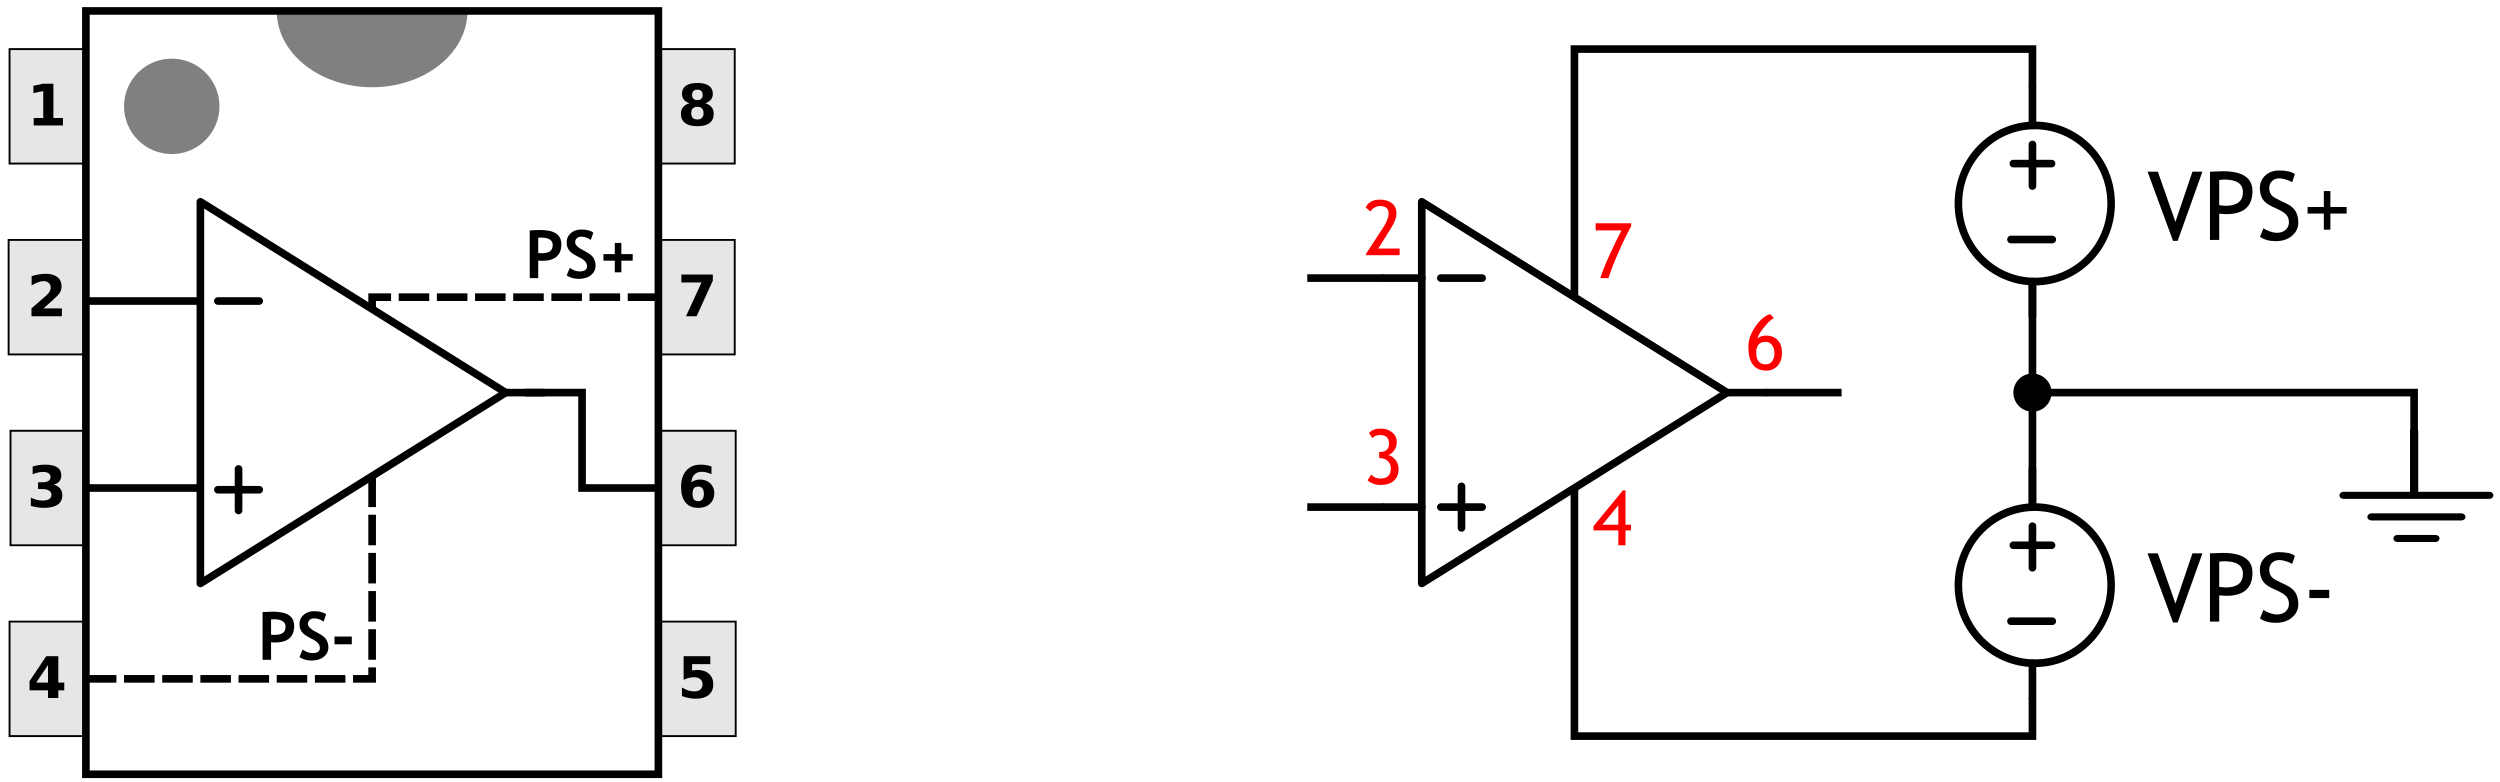 <?xml version="1.0" encoding="UTF-8"?>
<svg xmlns="http://www.w3.org/2000/svg" xmlns:xlink="http://www.w3.org/1999/xlink" width="262pt" height="82pt" viewBox="0 0 262 82" version="1.2">
<defs>
<g>
<symbol overflow="visible" id="glyph0-0">
<path style="stroke:none;" d="M 0.297 1.062 L 0.297 -4.234 L 3.297 -4.234 L 3.297 1.062 Z M 0.641 0.734 L 2.969 0.734 L 2.969 -3.891 L 0.641 -3.891 Z M 0.641 0.734 "/>
</symbol>
<symbol overflow="visible" id="glyph0-1">
<path style="stroke:none;" d="M 0.703 -0.781 L 1.703 -0.781 L 1.703 -3.609 L 0.672 -3.391 L 0.672 -4.156 L 1.688 -4.375 L 2.766 -4.375 L 2.766 -0.781 L 3.766 -0.781 L 3.766 0 L 0.703 0 Z M 0.703 -0.781 "/>
</symbol>
<symbol overflow="visible" id="glyph0-2">
<path style="stroke:none;" d="M 1.734 -0.828 L 3.656 -0.828 L 3.656 0 L 0.469 0 L 0.469 -0.828 L 2.078 -2.234 C 2.211 -2.367 2.312 -2.492 2.375 -2.609 C 2.445 -2.734 2.484 -2.863 2.484 -3 C 2.484 -3.207 2.414 -3.375 2.281 -3.5 C 2.145 -3.625 1.961 -3.688 1.734 -3.688 C 1.555 -3.688 1.363 -3.645 1.156 -3.562 C 0.945 -3.488 0.723 -3.379 0.484 -3.234 L 0.484 -4.203 C 0.742 -4.285 0.992 -4.348 1.234 -4.391 C 1.484 -4.43 1.727 -4.453 1.969 -4.453 C 2.488 -4.453 2.895 -4.336 3.188 -4.109 C 3.477 -3.879 3.625 -3.555 3.625 -3.141 C 3.625 -2.898 3.562 -2.676 3.438 -2.469 C 3.312 -2.27 3.051 -2 2.656 -1.656 Z M 1.734 -0.828 "/>
</symbol>
<symbol overflow="visible" id="glyph0-3">
<path style="stroke:none;" d="M 2.797 -2.359 C 3.086 -2.285 3.312 -2.148 3.469 -1.953 C 3.625 -1.766 3.703 -1.531 3.703 -1.25 C 3.703 -0.812 3.535 -0.477 3.203 -0.25 C 2.867 -0.031 2.383 0.078 1.75 0.078 C 1.52 0.078 1.289 0.055 1.062 0.016 C 0.844 -0.016 0.625 -0.062 0.406 -0.125 L 0.406 -1 C 0.613 -0.895 0.82 -0.816 1.031 -0.766 C 1.238 -0.711 1.441 -0.688 1.641 -0.688 C 1.941 -0.688 2.172 -0.738 2.328 -0.844 C 2.484 -0.945 2.562 -1.094 2.562 -1.281 C 2.562 -1.477 2.477 -1.629 2.312 -1.734 C 2.156 -1.836 1.922 -1.891 1.609 -1.891 L 1.156 -1.891 L 1.156 -2.609 L 1.625 -2.609 C 1.906 -2.609 2.113 -2.656 2.25 -2.75 C 2.395 -2.844 2.469 -2.977 2.469 -3.156 C 2.469 -3.32 2.398 -3.453 2.266 -3.547 C 2.129 -3.641 1.938 -3.688 1.688 -3.688 C 1.508 -3.688 1.328 -3.664 1.141 -3.625 C 0.953 -3.582 0.77 -3.52 0.594 -3.438 L 0.594 -4.266 C 0.812 -4.328 1.031 -4.375 1.25 -4.406 C 1.469 -4.438 1.68 -4.453 1.891 -4.453 C 2.461 -4.453 2.891 -4.359 3.172 -4.172 C 3.453 -3.984 3.594 -3.703 3.594 -3.328 C 3.594 -3.078 3.523 -2.867 3.391 -2.703 C 3.254 -2.535 3.055 -2.422 2.797 -2.359 Z M 2.797 -2.359 "/>
</symbol>
<symbol overflow="visible" id="glyph0-4">
<path style="stroke:none;" d="M 2.203 -3.453 L 0.969 -1.609 L 2.203 -1.609 Z M 2.016 -4.375 L 3.281 -4.375 L 3.281 -1.609 L 3.906 -1.609 L 3.906 -0.797 L 3.281 -0.797 L 3.281 0 L 2.203 0 L 2.203 -0.797 L 0.266 -0.797 L 0.266 -1.766 Z M 2.016 -4.375 "/>
</symbol>
<symbol overflow="visible" id="glyph0-5">
<path style="stroke:none;" d="M 0.641 -4.375 L 3.438 -4.375 L 3.438 -3.547 L 1.531 -3.547 L 1.531 -2.875 C 1.625 -2.895 1.711 -2.91 1.797 -2.922 C 1.879 -2.93 1.969 -2.938 2.062 -2.938 C 2.594 -2.938 3.004 -2.801 3.297 -2.531 C 3.598 -2.27 3.75 -1.898 3.75 -1.422 C 3.75 -0.953 3.586 -0.582 3.266 -0.312 C 2.941 -0.051 2.492 0.078 1.922 0.078 C 1.672 0.078 1.426 0.051 1.188 0 C 0.945 -0.039 0.707 -0.109 0.469 -0.203 L 0.469 -1.094 C 0.707 -0.957 0.93 -0.852 1.141 -0.781 C 1.359 -0.719 1.562 -0.688 1.75 -0.688 C 2.02 -0.688 2.234 -0.75 2.391 -0.875 C 2.547 -1.008 2.625 -1.191 2.625 -1.422 C 2.625 -1.648 2.547 -1.832 2.391 -1.969 C 2.234 -2.102 2.02 -2.172 1.75 -2.172 C 1.582 -2.172 1.406 -2.148 1.219 -2.109 C 1.039 -2.066 0.848 -2 0.641 -1.906 Z M 0.641 -4.375 "/>
</symbol>
<symbol overflow="visible" id="glyph0-6">
<path style="stroke:none;" d="M 2.172 -2.156 C 1.973 -2.156 1.82 -2.094 1.719 -1.969 C 1.625 -1.844 1.578 -1.648 1.578 -1.391 C 1.578 -1.141 1.625 -0.945 1.719 -0.812 C 1.82 -0.688 1.973 -0.625 2.172 -0.625 C 2.367 -0.625 2.516 -0.688 2.609 -0.812 C 2.711 -0.945 2.766 -1.141 2.766 -1.391 C 2.766 -1.648 2.711 -1.844 2.609 -1.969 C 2.516 -2.094 2.367 -2.156 2.172 -2.156 Z M 3.562 -4.266 L 3.562 -3.453 C 3.375 -3.535 3.195 -3.598 3.031 -3.641 C 2.875 -3.68 2.719 -3.703 2.562 -3.703 C 2.227 -3.703 1.969 -3.609 1.781 -3.422 C 1.594 -3.242 1.484 -2.969 1.453 -2.594 C 1.578 -2.695 1.711 -2.77 1.859 -2.812 C 2.016 -2.863 2.18 -2.891 2.359 -2.891 C 2.805 -2.891 3.164 -2.754 3.438 -2.484 C 3.719 -2.223 3.859 -1.883 3.859 -1.469 C 3.859 -1 3.703 -0.625 3.391 -0.344 C 3.086 -0.062 2.676 0.078 2.156 0.078 C 1.594 0.078 1.156 -0.109 0.844 -0.484 C 0.531 -0.867 0.375 -1.414 0.375 -2.125 C 0.375 -2.844 0.555 -3.41 0.922 -3.828 C 1.285 -4.242 1.785 -4.453 2.422 -4.453 C 2.617 -4.453 2.812 -4.438 3 -4.406 C 3.188 -4.375 3.375 -4.328 3.562 -4.266 Z M 3.562 -4.266 "/>
</symbol>
<symbol overflow="visible" id="glyph0-7">
<path style="stroke:none;" d="M 0.406 -4.375 L 3.703 -4.375 L 3.703 -3.734 L 2 0 L 0.891 0 L 2.516 -3.547 L 0.406 -3.547 Z M 0.406 -4.375 "/>
</symbol>
<symbol overflow="visible" id="glyph0-8">
<path style="stroke:none;" d="M 2.094 -1.953 C 1.875 -1.953 1.707 -1.895 1.594 -1.781 C 1.488 -1.664 1.438 -1.504 1.438 -1.297 C 1.438 -1.078 1.488 -0.91 1.594 -0.797 C 1.707 -0.68 1.875 -0.625 2.094 -0.625 C 2.301 -0.625 2.457 -0.68 2.562 -0.797 C 2.676 -0.91 2.734 -1.078 2.734 -1.297 C 2.734 -1.504 2.676 -1.664 2.562 -1.781 C 2.457 -1.895 2.301 -1.953 2.094 -1.953 Z M 1.266 -2.328 C 1.004 -2.41 0.805 -2.535 0.672 -2.703 C 0.535 -2.867 0.469 -3.07 0.469 -3.312 C 0.469 -3.688 0.602 -3.969 0.875 -4.156 C 1.156 -4.352 1.562 -4.453 2.094 -4.453 C 2.625 -4.453 3.023 -4.352 3.297 -4.156 C 3.566 -3.969 3.703 -3.688 3.703 -3.312 C 3.703 -3.07 3.633 -2.867 3.5 -2.703 C 3.363 -2.535 3.164 -2.41 2.906 -2.328 C 3.195 -2.242 3.414 -2.109 3.562 -1.922 C 3.719 -1.742 3.797 -1.516 3.797 -1.234 C 3.797 -0.797 3.648 -0.469 3.359 -0.25 C 3.078 -0.031 2.656 0.078 2.094 0.078 C 1.52 0.078 1.086 -0.031 0.797 -0.25 C 0.504 -0.469 0.359 -0.797 0.359 -1.234 C 0.359 -1.516 0.438 -1.742 0.594 -1.922 C 0.75 -2.109 0.973 -2.242 1.266 -2.328 Z M 1.531 -3.203 C 1.531 -3.023 1.578 -2.891 1.672 -2.797 C 1.766 -2.703 1.906 -2.656 2.094 -2.656 C 2.27 -2.656 2.406 -2.703 2.5 -2.797 C 2.594 -2.891 2.641 -3.023 2.641 -3.203 C 2.641 -3.379 2.594 -3.516 2.5 -3.609 C 2.406 -3.703 2.27 -3.75 2.094 -3.75 C 1.906 -3.75 1.766 -3.703 1.672 -3.609 C 1.578 -3.516 1.531 -3.379 1.531 -3.203 Z M 1.531 -3.203 "/>
</symbol>
<symbol overflow="visible" id="glyph1-0">
<path style="stroke:none;" d="M 0.438 -1.203 L 0.438 -3.828 L 3.062 -3.828 L 3.062 -1.203 Z M 0.875 -1.641 L 2.625 -1.641 L 2.625 -3.391 L 0.875 -3.391 Z M 0.875 -1.641 "/>
</symbol>
<symbol overflow="visible" id="glyph1-1">
<path style="stroke:none;" d="M 1.406 -1.844 L 1.406 0 L 0.516 0 L 0.516 -5 C 1.109 -5.031 1.453 -5.047 1.547 -5.047 C 2.336 -5.047 2.914 -4.922 3.281 -4.672 C 3.645 -4.43 3.828 -4.055 3.828 -3.547 C 3.828 -2.391 3.156 -1.812 1.812 -1.812 C 1.707 -1.812 1.57 -1.82 1.406 -1.844 Z M 1.406 -4.234 L 1.406 -2.625 C 1.551 -2.613 1.664 -2.609 1.75 -2.609 C 2.156 -2.609 2.453 -2.676 2.641 -2.812 C 2.828 -2.945 2.922 -3.164 2.922 -3.469 C 2.922 -3.988 2.504 -4.25 1.672 -4.25 C 1.578 -4.25 1.488 -4.242 1.406 -4.234 Z M 1.406 -4.234 "/>
</symbol>
<symbol overflow="visible" id="glyph1-2">
<path style="stroke:none;" d="M 0.281 -0.281 L 0.609 -1.078 C 0.953 -0.828 1.297 -0.703 1.641 -0.703 C 2.16 -0.703 2.422 -0.883 2.422 -1.25 C 2.422 -1.414 2.359 -1.578 2.234 -1.734 C 2.109 -1.891 1.852 -2.062 1.469 -2.25 C 1.094 -2.445 0.836 -2.609 0.703 -2.734 C 0.566 -2.859 0.461 -3.004 0.391 -3.172 C 0.316 -3.348 0.281 -3.539 0.281 -3.75 C 0.281 -4.133 0.422 -4.453 0.703 -4.703 C 0.992 -4.961 1.359 -5.094 1.797 -5.094 C 2.379 -5.094 2.805 -4.984 3.078 -4.766 L 2.812 -4 C 2.5 -4.227 2.164 -4.344 1.812 -4.344 C 1.613 -4.344 1.457 -4.285 1.344 -4.172 C 1.227 -4.066 1.172 -3.926 1.172 -3.75 C 1.172 -3.469 1.488 -3.172 2.125 -2.859 C 2.457 -2.691 2.695 -2.539 2.844 -2.406 C 3 -2.27 3.113 -2.109 3.188 -1.922 C 3.27 -1.734 3.312 -1.531 3.312 -1.312 C 3.312 -0.906 3.148 -0.57 2.828 -0.312 C 2.504 -0.051 2.07 0.078 1.531 0.078 C 1.07 0.078 0.656 -0.039 0.281 -0.281 Z M 0.281 -0.281 "/>
</symbol>
<symbol overflow="visible" id="glyph1-3">
<path style="stroke:none;" d="M 2.438 -1.828 L 2.438 -0.609 L 1.75 -0.609 L 1.75 -1.828 L 0.562 -1.828 L 0.562 -2.516 L 1.75 -2.516 L 1.75 -3.688 L 2.438 -3.688 L 2.438 -2.516 L 3.625 -2.516 L 3.625 -1.828 Z M 2.438 -1.828 "/>
</symbol>
<symbol overflow="visible" id="glyph1-4">
<path style="stroke:none;" d="M 0.375 -1.625 L 0.375 -2.438 L 2.188 -2.438 L 2.188 -1.625 Z M 0.375 -1.625 "/>
</symbol>
<symbol overflow="visible" id="glyph2-0">
<path style="stroke:none;" d="M 0.625 -1.703 L 0.625 -5.453 L 4.375 -5.453 L 4.375 -1.703 Z M 1.25 -2.328 L 3.75 -2.328 L 3.75 -4.828 L 1.25 -4.828 Z M 1.25 -2.328 "/>
</symbol>
<symbol overflow="visible" id="glyph2-1">
<path style="stroke:none;" d="M 3.219 0.094 L 2.734 0.094 L 0.062 -7.156 L 1.141 -7.156 L 2.984 -1.891 L 4.766 -7.156 L 5.812 -7.156 Z M 3.219 0.094 "/>
</symbol>
<symbol overflow="visible" id="glyph2-2">
<path style="stroke:none;" d="M 1.703 -2.75 L 1.703 0 L 0.734 0 L 0.734 -7.156 C 1.473 -7.188 1.922 -7.203 2.078 -7.203 C 4.148 -7.203 5.188 -6.508 5.188 -5.125 C 5.188 -3.508 4.27 -2.703 2.438 -2.703 C 2.32 -2.703 2.078 -2.719 1.703 -2.75 Z M 1.703 -6.281 L 1.703 -3.641 C 2.117 -3.598 2.336 -3.578 2.359 -3.578 C 3.578 -3.578 4.188 -4.055 4.188 -5.016 C 4.188 -5.891 3.535 -6.328 2.234 -6.328 C 2.109 -6.328 1.93 -6.312 1.703 -6.281 Z M 1.703 -6.281 "/>
</symbol>
<symbol overflow="visible" id="glyph2-3">
<path style="stroke:none;" d="M 0.406 -0.328 L 0.766 -1.219 C 0.953 -1.094 1.18 -0.984 1.453 -0.891 C 1.723 -0.797 1.961 -0.75 2.172 -0.75 C 2.555 -0.75 2.863 -0.852 3.094 -1.062 C 3.32 -1.27 3.438 -1.535 3.438 -1.859 C 3.438 -2.109 3.375 -2.332 3.25 -2.531 C 3.125 -2.738 2.801 -2.969 2.281 -3.219 L 1.703 -3.484 C 1.211 -3.711 0.867 -3.984 0.672 -4.297 C 0.484 -4.609 0.391 -4.984 0.391 -5.422 C 0.391 -5.953 0.578 -6.395 0.953 -6.75 C 1.336 -7.102 1.82 -7.281 2.406 -7.281 C 3.195 -7.281 3.75 -7.148 4.062 -6.891 L 3.781 -6.047 C 3.645 -6.141 3.441 -6.227 3.172 -6.312 C 2.91 -6.406 2.664 -6.453 2.438 -6.453 C 2.102 -6.453 1.844 -6.352 1.656 -6.156 C 1.469 -5.969 1.375 -5.727 1.375 -5.438 C 1.375 -5.25 1.406 -5.082 1.469 -4.938 C 1.539 -4.789 1.633 -4.664 1.75 -4.562 C 1.875 -4.457 2.125 -4.316 2.5 -4.141 L 3.094 -3.859 C 3.582 -3.629 3.926 -3.352 4.125 -3.031 C 4.32 -2.707 4.422 -2.301 4.422 -1.812 C 4.422 -1.27 4.203 -0.812 3.766 -0.438 C 3.336 -0.062 2.758 0.125 2.031 0.125 C 1.395 0.125 0.852 -0.023 0.406 -0.328 Z M 0.406 -0.328 "/>
</symbol>
<symbol overflow="visible" id="glyph2-4">
<path style="stroke:none;" d="M 2.984 -3.453 L 4.688 -3.453 L 4.688 -2.766 L 2.984 -2.766 L 2.984 -1.078 L 2.297 -1.078 L 2.297 -2.766 L 0.594 -2.766 L 0.594 -3.453 L 2.297 -3.453 L 2.297 -5.125 L 2.984 -5.125 Z M 2.984 -3.453 "/>
</symbol>
<symbol overflow="visible" id="glyph2-5">
<path style="stroke:none;" d="M 0.781 -2.469 L 0.781 -3.328 L 2.859 -3.328 L 2.859 -2.469 Z M 0.781 -2.469 "/>
</symbol>
<symbol overflow="visible" id="glyph3-0">
<path style="stroke:none;" d="M 0.5 -1.375 L 0.5 -4.375 L 3.5 -4.375 L 3.5 -1.375 Z M 1 -1.875 L 3 -1.875 L 3 -3.875 L 1 -3.875 Z M 1 -1.875 "/>
</symbol>
<symbol overflow="visible" id="glyph3-1">
<path style="stroke:none;" d="M 0.266 0 L 0.266 -0.156 L 2.062 -2.906 C 2.438 -3.477 2.625 -3.969 2.625 -4.375 C 2.625 -4.895 2.328 -5.156 1.734 -5.156 C 1.523 -5.156 1.328 -5.098 1.141 -4.984 C 0.953 -4.879 0.816 -4.742 0.734 -4.578 L 0.234 -4.984 C 0.316 -5.242 0.488 -5.445 0.75 -5.594 C 1.008 -5.75 1.32 -5.828 1.688 -5.828 C 2.238 -5.828 2.672 -5.695 2.984 -5.438 C 3.297 -5.188 3.453 -4.832 3.453 -4.375 C 3.453 -3.938 3.242 -3.395 2.828 -2.75 L 1.547 -0.703 L 3.781 -0.703 L 3.781 0 Z M 0.266 0 "/>
</symbol>
<symbol overflow="visible" id="glyph3-2">
<path style="stroke:none;" d="M 0.422 -0.406 L 0.797 -1.016 C 1.055 -0.734 1.379 -0.594 1.766 -0.594 C 2.492 -0.594 2.859 -0.945 2.859 -1.656 C 2.859 -1.977 2.75 -2.238 2.531 -2.438 C 2.32 -2.633 2.047 -2.734 1.703 -2.734 L 1.641 -2.734 L 1.641 -3.375 L 1.672 -3.375 C 2.336 -3.375 2.672 -3.664 2.672 -4.25 C 2.672 -4.852 2.359 -5.156 1.734 -5.156 C 1.391 -5.156 1.117 -5.047 0.922 -4.828 L 0.578 -5.359 C 0.816 -5.672 1.223 -5.828 1.797 -5.828 C 2.297 -5.828 2.703 -5.691 3.016 -5.422 C 3.328 -5.16 3.484 -4.82 3.484 -4.406 C 3.484 -4.082 3.395 -3.797 3.219 -3.547 C 3.039 -3.305 2.836 -3.145 2.609 -3.062 C 2.93 -2.957 3.188 -2.773 3.375 -2.516 C 3.57 -2.266 3.672 -1.957 3.672 -1.594 C 3.672 -1.062 3.504 -0.648 3.172 -0.359 C 2.836 -0.066 2.367 0.078 1.766 0.078 C 1.504 0.078 1.25 0.031 1 -0.062 C 0.758 -0.156 0.566 -0.27 0.422 -0.406 Z M 0.422 -0.406 "/>
</symbol>
<symbol overflow="visible" id="glyph3-3">
<path style="stroke:none;" d="M 3.453 -1.562 L 3.453 0 L 2.703 0 L 2.703 -1.562 L 0.094 -1.562 L 0.094 -2 L 3.172 -5.75 L 3.453 -5.75 L 3.453 -2.156 L 4.031 -2.156 L 4.031 -1.562 Z M 2.703 -4.188 L 1.031 -2.156 L 2.703 -2.156 Z M 2.703 -4.188 "/>
</symbol>
<symbol overflow="visible" id="glyph3-4">
<path style="stroke:none;" d="M 2.625 -5.828 L 3 -5.406 C 2.77 -5.312 2.438 -5.004 2 -4.484 C 1.57 -3.961 1.336 -3.555 1.297 -3.266 C 1.504 -3.473 1.801 -3.578 2.188 -3.578 C 2.695 -3.578 3.102 -3.414 3.406 -3.094 C 3.707 -2.77 3.859 -2.328 3.859 -1.766 C 3.859 -1.203 3.703 -0.75 3.391 -0.406 C 3.078 -0.07 2.688 0.094 2.219 0.094 C 0.957 0.094 0.328 -0.738 0.328 -2.406 C 0.328 -3.094 0.57 -3.797 1.062 -4.516 C 1.551 -5.242 2.07 -5.68 2.625 -5.828 Z M 1.156 -1.797 C 1.156 -0.973 1.488 -0.562 2.156 -0.562 C 2.438 -0.562 2.656 -0.664 2.812 -0.875 C 2.977 -1.094 3.062 -1.379 3.062 -1.734 C 3.062 -2.086 2.973 -2.375 2.797 -2.594 C 2.629 -2.812 2.41 -2.922 2.141 -2.922 C 1.484 -2.922 1.156 -2.547 1.156 -1.797 Z M 1.156 -1.797 "/>
</symbol>
<symbol overflow="visible" id="glyph3-5">
<path style="stroke:none;" d="M 1.672 0 L 0.812 0 C 1 -0.613 1.32 -1.422 1.781 -2.422 C 2.238 -3.43 2.656 -4.289 3.031 -5 L 0.328 -5 L 0.328 -5.75 L 4.047 -5.75 L 4.047 -5.438 L 3.531 -4.453 C 3.363 -4.117 3.188 -3.75 3 -3.344 C 2.82 -2.945 2.645 -2.539 2.469 -2.125 C 2.289 -1.707 2.133 -1.316 2 -0.953 C 1.863 -0.598 1.754 -0.281 1.672 0 Z M 1.672 0 "/>
</symbol>
</g>
<clipPath id="clip1">
  <rect width="262" height="82"/>
</clipPath>
<g id="surface4" clip-path="url(#clip1)">
<path style=" stroke:none;fill-rule:nonzero;fill:rgb(50.195%,50.195%,50.195%);fill-opacity:1;" d="M 49 1.145 C 49 4.023 47.07 6.676 43.945 8.098 C 40.82 9.52 36.984 9.492 33.895 8.023 C 30.801 6.555 28.934 3.875 29 1 "/>
<path style="fill-rule:nonzero;fill:rgb(90.195%,90.195%,90.195%);fill-opacity:1;stroke-width:0.2;stroke-linecap:round;stroke-linejoin:miter;stroke:rgb(0%,0%,0%);stroke-opacity:1;stroke-miterlimit:4;" d="M 380 46.034 L 388 46.034 L 388 58.034 L 380 58.034 Z M 380 46.034 " transform="matrix(1,0,0,1,-311,-40.89)"/>
<path style="fill-rule:nonzero;fill:rgb(90.195%,90.195%,90.195%);fill-opacity:1;stroke-width:0.2;stroke-linecap:round;stroke-linejoin:miter;stroke:rgb(0%,0%,0%);stroke-opacity:1;stroke-miterlimit:4;" d="M 380 66.034 L 388 66.034 L 388 78.034 L 380 78.034 Z M 380 66.034 " transform="matrix(1,0,0,1,-311,-40.89)"/>
<path style="fill-rule:nonzero;fill:rgb(90.195%,90.195%,90.195%);fill-opacity:1;stroke-width:0.2;stroke-linecap:round;stroke-linejoin:miter;stroke:rgb(0%,0%,0%);stroke-opacity:1;stroke-miterlimit:4;" d="M 380.102 86.034 L 388.102 86.034 L 388.102 98.034 L 380.102 98.034 Z M 380.102 86.034 " transform="matrix(1,0,0,1,-311,-40.89)"/>
<path style="fill-rule:nonzero;fill:rgb(90.195%,90.195%,90.195%);fill-opacity:1;stroke-width:0.2;stroke-linecap:round;stroke-linejoin:miter;stroke:rgb(0%,0%,0%);stroke-opacity:1;stroke-miterlimit:4;" d="M 380.102 106.034 L 388.102 106.034 L 388.102 118.034 L 380.102 118.034 Z M 380.102 106.034 " transform="matrix(1,0,0,1,-311,-40.89)"/>
<path style="fill-rule:nonzero;fill:rgb(90.195%,90.195%,90.195%);fill-opacity:1;stroke-width:0.2;stroke-linecap:round;stroke-linejoin:miter;stroke:rgb(0%,0%,0%);stroke-opacity:1;stroke-miterlimit:4;" d="M 312 106.034 L 320 106.034 L 320 118.034 L 312 118.034 Z M 312 106.034 " transform="matrix(1,0,0,1,-311,-40.89)"/>
<path style="fill-rule:nonzero;fill:rgb(90.195%,90.195%,90.195%);fill-opacity:1;stroke-width:0.2;stroke-linecap:round;stroke-linejoin:miter;stroke:rgb(0%,0%,0%);stroke-opacity:1;stroke-miterlimit:4;" d="M 312.102 86.034 L 320.102 86.034 L 320.102 98.034 L 312.102 98.034 Z M 312.102 86.034 " transform="matrix(1,0,0,1,-311,-40.89)"/>
<path style="fill-rule:nonzero;fill:rgb(90.195%,90.195%,90.195%);fill-opacity:1;stroke-width:0.2;stroke-linecap:round;stroke-linejoin:miter;stroke:rgb(0%,0%,0%);stroke-opacity:1;stroke-miterlimit:4;" d="M 311.902 66.034 L 319.902 66.034 L 319.902 78.034 L 311.902 78.034 Z M 311.902 66.034 " transform="matrix(1,0,0,1,-311,-40.89)"/>
<path style="fill-rule:nonzero;fill:rgb(90.195%,90.195%,90.195%);fill-opacity:1;stroke-width:0.2;stroke-linecap:round;stroke-linejoin:miter;stroke:rgb(0%,0%,0%);stroke-opacity:1;stroke-miterlimit:4;" d="M 312 46.034 L 320 46.034 L 320 58.034 L 312 58.034 Z M 312 46.034 " transform="matrix(1,0,0,1,-311,-40.89)"/>
<path style="fill:none;stroke-width:0.8;stroke-linecap:round;stroke-linejoin:round;stroke:rgb(0%,0%,0%);stroke-opacity:1;stroke-miterlimit:4;" d="M 332 62.034 L 332 102.034 L 364 82.034 Z M 332 62.034 " transform="matrix(1,0,0,1,-311,-40.89)"/>
<path style="fill:none;stroke-width:0.8;stroke-linecap:round;stroke-linejoin:round;stroke:rgb(0%,0%,0%);stroke-opacity:1;stroke-miterlimit:4;" d="M 368 82.034 L 364 82.034 " transform="matrix(1,0,0,1,-311,-40.89)"/>
<path style="fill:none;stroke-width:0.8;stroke-linecap:round;stroke-linejoin:round;stroke:rgb(0%,0%,0%);stroke-opacity:1;stroke-miterlimit:4;" d="M 338.164 92.214 L 333.836 92.214 " transform="matrix(1,0,0,1,-311,-40.89)"/>
<path style="fill:none;stroke-width:0.8;stroke-linecap:round;stroke-linejoin:round;stroke:rgb(0%,0%,0%);stroke-opacity:1;stroke-miterlimit:4;" d="M 336 94.39 L 336 90.034 " transform="matrix(1,0,0,1,-311,-40.89)"/>
<path style="fill:none;stroke-width:0.8;stroke-linecap:round;stroke-linejoin:round;stroke:rgb(0%,0%,0%);stroke-opacity:1;stroke-miterlimit:4;" d="M 333.836 72.437 L 338.164 72.437 " transform="matrix(1,0,0,1,-311,-40.89)"/>
<path style="fill:none;stroke-width:0.8;stroke-linecap:butt;stroke-linejoin:miter;stroke:rgb(0%,0%,0%);stroke-opacity:1;stroke-miterlimit:4;" d="M 366 82.034 L 372 82.034 L 372 92.034 L 380 92.034 " transform="matrix(1,0,0,1,-311,-40.89)"/>
<path style="fill:none;stroke-width:0.8;stroke-linecap:butt;stroke-linejoin:miter;stroke:rgb(0%,0%,0%);stroke-opacity:1;stroke-miterlimit:4;" d="M 332 72.437 L 320 72.437 " transform="matrix(1,0,0,1,-311,-40.89)"/>
<path style="fill:none;stroke-width:0.8;stroke-linecap:butt;stroke-linejoin:miter;stroke:rgb(0%,0%,0%);stroke-opacity:1;stroke-miterlimit:4;" d="M 320 92.034 L 332 92.034 " transform="matrix(1,0,0,1,-311,-40.89)"/>
<path style="fill:none;stroke-width:0.8;stroke-linecap:round;stroke-linejoin:miter;stroke:rgb(0%,0%,0%);stroke-opacity:1;stroke-miterlimit:4;" d="M 320 42.034 L 380 42.034 L 380 122.034 L 320 122.034 Z M 320 42.034 " transform="matrix(1,0,0,1,-311,-40.89)"/>
<path style="fill:none;stroke-width:0.8;stroke-linecap:butt;stroke-linejoin:miter;stroke:rgb(0%,0%,0%);stroke-opacity:1;stroke-dasharray:3.2,0.8;stroke-miterlimit:4;" d="M 320 112.034 L 350 112.034 L 350 90.034 " transform="matrix(1,0,0,1,-311,-40.89)"/>
<path style="fill:none;stroke-width:0.8;stroke-linecap:butt;stroke-linejoin:miter;stroke:rgb(0%,0%,0%);stroke-opacity:1;stroke-dasharray:3.2,0.8;stroke-miterlimit:4;" d="M 350 73.249 L 350 72.034 L 380 72.034 " transform="matrix(1,0,0,1,-311,-40.89)"/>
<g style="fill:rgb(0%,0%,0%);fill-opacity:1;">
  <use xlink:href="#glyph0-1" x="2.829" y="13.147"/>
</g>
<g style="fill:rgb(0%,0%,0%);fill-opacity:1;">
  <use xlink:href="#glyph0-2" x="2.829" y="33.147"/>
</g>
<g style="fill:rgb(0%,0%,0%);fill-opacity:1;">
  <use xlink:href="#glyph0-3" x="2.829" y="53.147"/>
</g>
<g style="fill:rgb(0%,0%,0%);fill-opacity:1;">
  <use xlink:href="#glyph0-4" x="2.829" y="73.147"/>
</g>
<g style="fill:rgb(0%,0%,0%);fill-opacity:1;">
  <use xlink:href="#glyph0-5" x="71.001" y="73.147"/>
</g>
<g style="fill:rgb(0%,0%,0%);fill-opacity:1;">
  <use xlink:href="#glyph0-6" x="71.001" y="53.147"/>
</g>
<g style="fill:rgb(0%,0%,0%);fill-opacity:1;">
  <use xlink:href="#glyph0-7" x="71.001" y="33.147"/>
</g>
<g style="fill:rgb(0%,0%,0%);fill-opacity:1;">
  <use xlink:href="#glyph0-8" x="71.001" y="13.147"/>
</g>
<g style="fill:rgb(0%,0%,0%);fill-opacity:1;">
  <use xlink:href="#glyph1-1" x="55.001" y="29.147"/>
  <use xlink:href="#glyph1-2" x="59.103" y="29.147"/>
  <use xlink:href="#glyph1-3" x="62.68" y="29.147"/>
</g>
<g style="fill:rgb(0%,0%,0%);fill-opacity:1;">
  <use xlink:href="#glyph1-1" x="27.001" y="69.147"/>
  <use xlink:href="#glyph1-2" x="31.103" y="69.147"/>
  <use xlink:href="#glyph1-4" x="34.68" y="69.147"/>
</g>
<path style=" stroke:none;fill-rule:nonzero;fill:rgb(50.195%,50.195%,50.195%);fill-opacity:1;" d="M 23 11.145 C 23 13.906 20.762 16.145 18 16.145 C 15.238 16.145 13 13.906 13 11.145 C 13 8.383 15.238 6.145 18 6.145 C 20.762 6.145 23 8.383 23 11.145 Z M 23 11.145 "/>
<path style="fill:none;stroke-width:0.8;stroke-linecap:round;stroke-linejoin:round;stroke:rgb(0%,0%,0%);stroke-opacity:1;stroke-miterlimit:4;" d="M 460 62.034 L 460 102.034 L 492 82.034 Z M 460 62.034 " transform="matrix(1,0,0,1,-311,-40.89)"/>
<path style="fill:none;stroke-width:0.8;stroke-linecap:round;stroke-linejoin:round;stroke:rgb(0%,0%,0%);stroke-opacity:1;stroke-miterlimit:4;" d="M 460 70.034 L 456 70.034 " transform="matrix(1,0,0,1,-311,-40.89)"/>
<path style="fill:none;stroke-width:0.8;stroke-linecap:round;stroke-linejoin:round;stroke:rgb(0%,0%,0%);stroke-opacity:1;stroke-miterlimit:4;" d="M 460 94.034 L 456 94.034 " transform="matrix(1,0,0,1,-311,-40.89)"/>
<path style="fill:none;stroke-width:0.8;stroke-linecap:round;stroke-linejoin:round;stroke:rgb(0%,0%,0%);stroke-opacity:1;stroke-miterlimit:4;" d="M 496 82.034 L 492 82.034 " transform="matrix(1,0,0,1,-311,-40.89)"/>
<path style="fill:none;stroke-width:0.8;stroke-linecap:round;stroke-linejoin:round;stroke:rgb(0%,0%,0%);stroke-opacity:1;stroke-miterlimit:4;" d="M 466.328 94.034 L 462 94.034 " transform="matrix(1,0,0,1,-311,-40.89)"/>
<path style="fill:none;stroke-width:0.8;stroke-linecap:round;stroke-linejoin:round;stroke:rgb(0%,0%,0%);stroke-opacity:1;stroke-miterlimit:4;" d="M 464.164 96.214 L 464.164 91.859 " transform="matrix(1,0,0,1,-311,-40.89)"/>
<path style="fill:none;stroke-width:0.8;stroke-linecap:round;stroke-linejoin:round;stroke:rgb(0%,0%,0%);stroke-opacity:1;stroke-miterlimit:4;" d="M 462 70.034 L 466.328 70.034 " transform="matrix(1,0,0,1,-311,-40.89)"/>
<path style="fill:none;stroke-width:0.8;stroke-linecap:butt;stroke-linejoin:miter;stroke:rgb(0%,0%,0%);stroke-opacity:1;stroke-miterlimit:4;" d="M 524 50.034 L 524 46.034 L 476 46.034 L 476 72.023 " transform="matrix(1,0,0,1,-311,-40.89)"/>
<path style="fill:none;stroke-width:0.8;stroke-linecap:butt;stroke-linejoin:miter;stroke:rgb(0%,0%,0%);stroke-opacity:1;stroke-miterlimit:4;" d="M 476 91.941 L 476 118.034 L 524 118.034 L 524 114.034 " transform="matrix(1,0,0,1,-311,-40.89)"/>
<path style="fill:none;stroke-width:0.8;stroke-linecap:butt;stroke-linejoin:miter;stroke:rgb(0%,0%,0%);stroke-opacity:1;stroke-miterlimit:4;" d="M 524 70.034 L 524 94.034 " transform="matrix(1,0,0,1,-311,-40.89)"/>
<g style="fill:rgb(0%,0%,0%);fill-opacity:1;">
  <use xlink:href="#glyph2-1" x="225.001" y="25.147"/>
  <use xlink:href="#glyph2-2" x="230.871" y="25.147"/>
  <use xlink:href="#glyph2-3" x="236.441" y="25.147"/>
  <use xlink:href="#glyph2-4" x="241.241" y="25.147"/>
</g>
<path style="fill:none;stroke-width:0.8;stroke-linecap:round;stroke-linejoin:round;stroke:rgb(0%,0%,0%);stroke-opacity:1;stroke-miterlimit:4;" d="M 526 58.034 L 522 58.034 " transform="matrix(1,0,0,1,-311,-40.89)"/>
<path style="fill:none;stroke-width:0.8;stroke-linecap:round;stroke-linejoin:round;stroke:rgb(0%,0%,0%);stroke-opacity:1;stroke-miterlimit:4;" d="M 524 60.39 L 524 56.034 " transform="matrix(1,0,0,1,-311,-40.89)"/>
<path style="fill:none;stroke-width:0.8;stroke-linecap:round;stroke-linejoin:round;stroke:rgb(0%,0%,0%);stroke-opacity:1;stroke-miterlimit:4;" d="M 521.75 65.991 L 526.078 65.991 " transform="matrix(1,0,0,1,-311,-40.89)"/>
<path style="fill:none;stroke-width:0.807;stroke-linecap:round;stroke-linejoin:round;stroke:rgb(0%,0%,0%);stroke-opacity:1;stroke-miterlimit:4;" d="M 540.902 62.218 C 540.902 66.737 537.26 70.398 532.768 70.398 C 528.276 70.398 524.634 66.737 524.634 62.218 C 524.634 57.698 528.276 54.034 532.768 54.034 C 537.26 54.034 540.902 57.698 540.902 62.218 Z M 540.902 62.218 " transform="matrix(0.984,0,0,1,-311,-40.89)"/>
<path style="fill:none;stroke-width:0.8;stroke-linecap:round;stroke-linejoin:round;stroke:rgb(0%,0%,0%);stroke-opacity:1;stroke-miterlimit:4;" d="M 524 50.034 L 524 54.034 " transform="matrix(1,0,0,1,-311,-40.89)"/>
<path style="fill:none;stroke-width:0.8;stroke-linecap:round;stroke-linejoin:round;stroke:rgb(0%,0%,0%);stroke-opacity:1;stroke-miterlimit:4;" d="M 524 70.398 L 524 74.034 " transform="matrix(1,0,0,1,-311,-40.89)"/>
<g style="fill:rgb(0%,0%,0%);fill-opacity:1;">
  <use xlink:href="#glyph2-1" x="225.001" y="65.147"/>
  <use xlink:href="#glyph2-2" x="230.871" y="65.147"/>
  <use xlink:href="#glyph2-3" x="236.441" y="65.147"/>
  <use xlink:href="#glyph2-5" x="241.241" y="65.147"/>
</g>
<path style="fill:none;stroke-width:0.8;stroke-linecap:round;stroke-linejoin:round;stroke:rgb(0%,0%,0%);stroke-opacity:1;stroke-miterlimit:4;" d="M 526 98.034 L 522 98.034 " transform="matrix(1,0,0,1,-311,-40.89)"/>
<path style="fill:none;stroke-width:0.8;stroke-linecap:round;stroke-linejoin:round;stroke:rgb(0%,0%,0%);stroke-opacity:1;stroke-miterlimit:4;" d="M 524 100.39 L 524 96.034 " transform="matrix(1,0,0,1,-311,-40.89)"/>
<path style="fill:none;stroke-width:0.8;stroke-linecap:round;stroke-linejoin:round;stroke:rgb(0%,0%,0%);stroke-opacity:1;stroke-miterlimit:4;" d="M 521.75 105.991 L 526.078 105.991 " transform="matrix(1,0,0,1,-311,-40.89)"/>
<path style="fill:none;stroke-width:0.807;stroke-linecap:round;stroke-linejoin:round;stroke:rgb(0%,0%,0%);stroke-opacity:1;stroke-miterlimit:4;" d="M 540.902 102.218 C 540.902 106.737 537.26 110.398 532.768 110.398 C 528.276 110.398 524.634 106.737 524.634 102.218 C 524.634 97.698 528.276 94.034 532.768 94.034 C 537.26 94.034 540.902 97.698 540.902 102.218 Z M 540.902 102.218 " transform="matrix(0.984,0,0,1,-311,-40.89)"/>
<path style="fill:none;stroke-width:0.8;stroke-linecap:round;stroke-linejoin:round;stroke:rgb(0%,0%,0%);stroke-opacity:1;stroke-miterlimit:4;" d="M 524 90.034 L 524 94.034 " transform="matrix(1,0,0,1,-311,-40.89)"/>
<path style="fill:none;stroke-width:0.8;stroke-linecap:round;stroke-linejoin:round;stroke:rgb(0%,0%,0%);stroke-opacity:1;stroke-miterlimit:4;" d="M 524 110.398 L 524 114.034 " transform="matrix(1,0,0,1,-311,-40.89)"/>
<path style=" stroke:none;fill-rule:nonzero;fill:rgb(0%,0%,0%);fill-opacity:1;" d="M 215 41.145 C 215 42.25 214.105 43.145 213 43.145 C 211.895 43.145 211 42.25 211 41.145 C 211 40.043 211.895 39.145 213 39.145 C 214.105 39.145 215 40.043 215 41.145 Z M 215 41.145 "/>
<path style="fill:none;stroke-width:0.862;stroke-linecap:round;stroke-linejoin:miter;stroke:rgb(0%,0%,0%);stroke-opacity:1;stroke-miterlimit:4;" d="M 571.875 107.659 L 556.605 107.659 " transform="matrix(1,0,0,0.862,-311,-40.89)"/>
<path style="fill:none;stroke-width:0.862;stroke-linecap:round;stroke-linejoin:miter;stroke:rgb(0%,0%,0%);stroke-opacity:1;stroke-miterlimit:4;" d="M 568.949 110.28 L 559.531 110.28 " transform="matrix(1,0,0,0.862,-311,-40.89)"/>
<path style="fill:none;stroke-width:0.862;stroke-linecap:round;stroke-linejoin:miter;stroke:rgb(0%,0%,0%);stroke-opacity:1;stroke-miterlimit:4;" d="M 566.227 112.901 L 562.258 112.901 " transform="matrix(1,0,0,0.862,-311,-40.89)"/>
<path style="fill:none;stroke-width:0.862;stroke-linecap:round;stroke-linejoin:round;stroke:rgb(0%,0%,0%);stroke-opacity:1;stroke-miterlimit:4;" d="M 564 99.865 L 564 107.442 " transform="matrix(1,0,0,0.862,-311,-40.89)"/>
<path style="fill:none;stroke-width:0.8;stroke-linecap:butt;stroke-linejoin:miter;stroke:rgb(0%,0%,0%);stroke-opacity:1;stroke-miterlimit:4;" d="M 524 82.034 L 564 82.034 L 564 86.034 " transform="matrix(1,0,0,1,-311,-40.89)"/>
<g style="fill:rgb(100%,0%,0%);fill-opacity:1;">
  <use xlink:href="#glyph3-1" x="142.899" y="26.747"/>
</g>
<g style="fill:rgb(100%,0%,0%);fill-opacity:1;">
  <use xlink:href="#glyph3-2" x="142.899" y="50.747"/>
</g>
<g style="fill:rgb(100%,0%,0%);fill-opacity:1;">
  <use xlink:href="#glyph3-3" x="166.899" y="57.147"/>
</g>
<g style="fill:rgb(100%,0%,0%);fill-opacity:1;">
  <use xlink:href="#glyph3-4" x="182.899" y="38.747"/>
</g>
<g style="fill:rgb(100%,0%,0%);fill-opacity:1;">
  <use xlink:href="#glyph3-5" x="166.899" y="29.147"/>
</g>
<path style="fill:none;stroke-width:0.8;stroke-linecap:butt;stroke-linejoin:miter;stroke:rgb(0%,0%,0%);stroke-opacity:1;stroke-miterlimit:4;" d="M 456 94.034 L 448 94.034 " transform="matrix(1,0,0,1,-311,-40.89)"/>
<path style="fill:none;stroke-width:0.8;stroke-linecap:butt;stroke-linejoin:miter;stroke:rgb(0%,0%,0%);stroke-opacity:1;stroke-miterlimit:4;" d="M 456 70.034 L 448 70.034 " transform="matrix(1,0,0,1,-311,-40.89)"/>
<path style="fill:none;stroke-width:0.8;stroke-linecap:butt;stroke-linejoin:miter;stroke:rgb(0%,0%,0%);stroke-opacity:1;stroke-miterlimit:4;" d="M 496 82.034 L 504 82.034 " transform="matrix(1,0,0,1,-311,-40.89)"/>
</g>
</defs>
<g id="surface1">
<use xlink:href="#surface4"/>
</g>
</svg>
